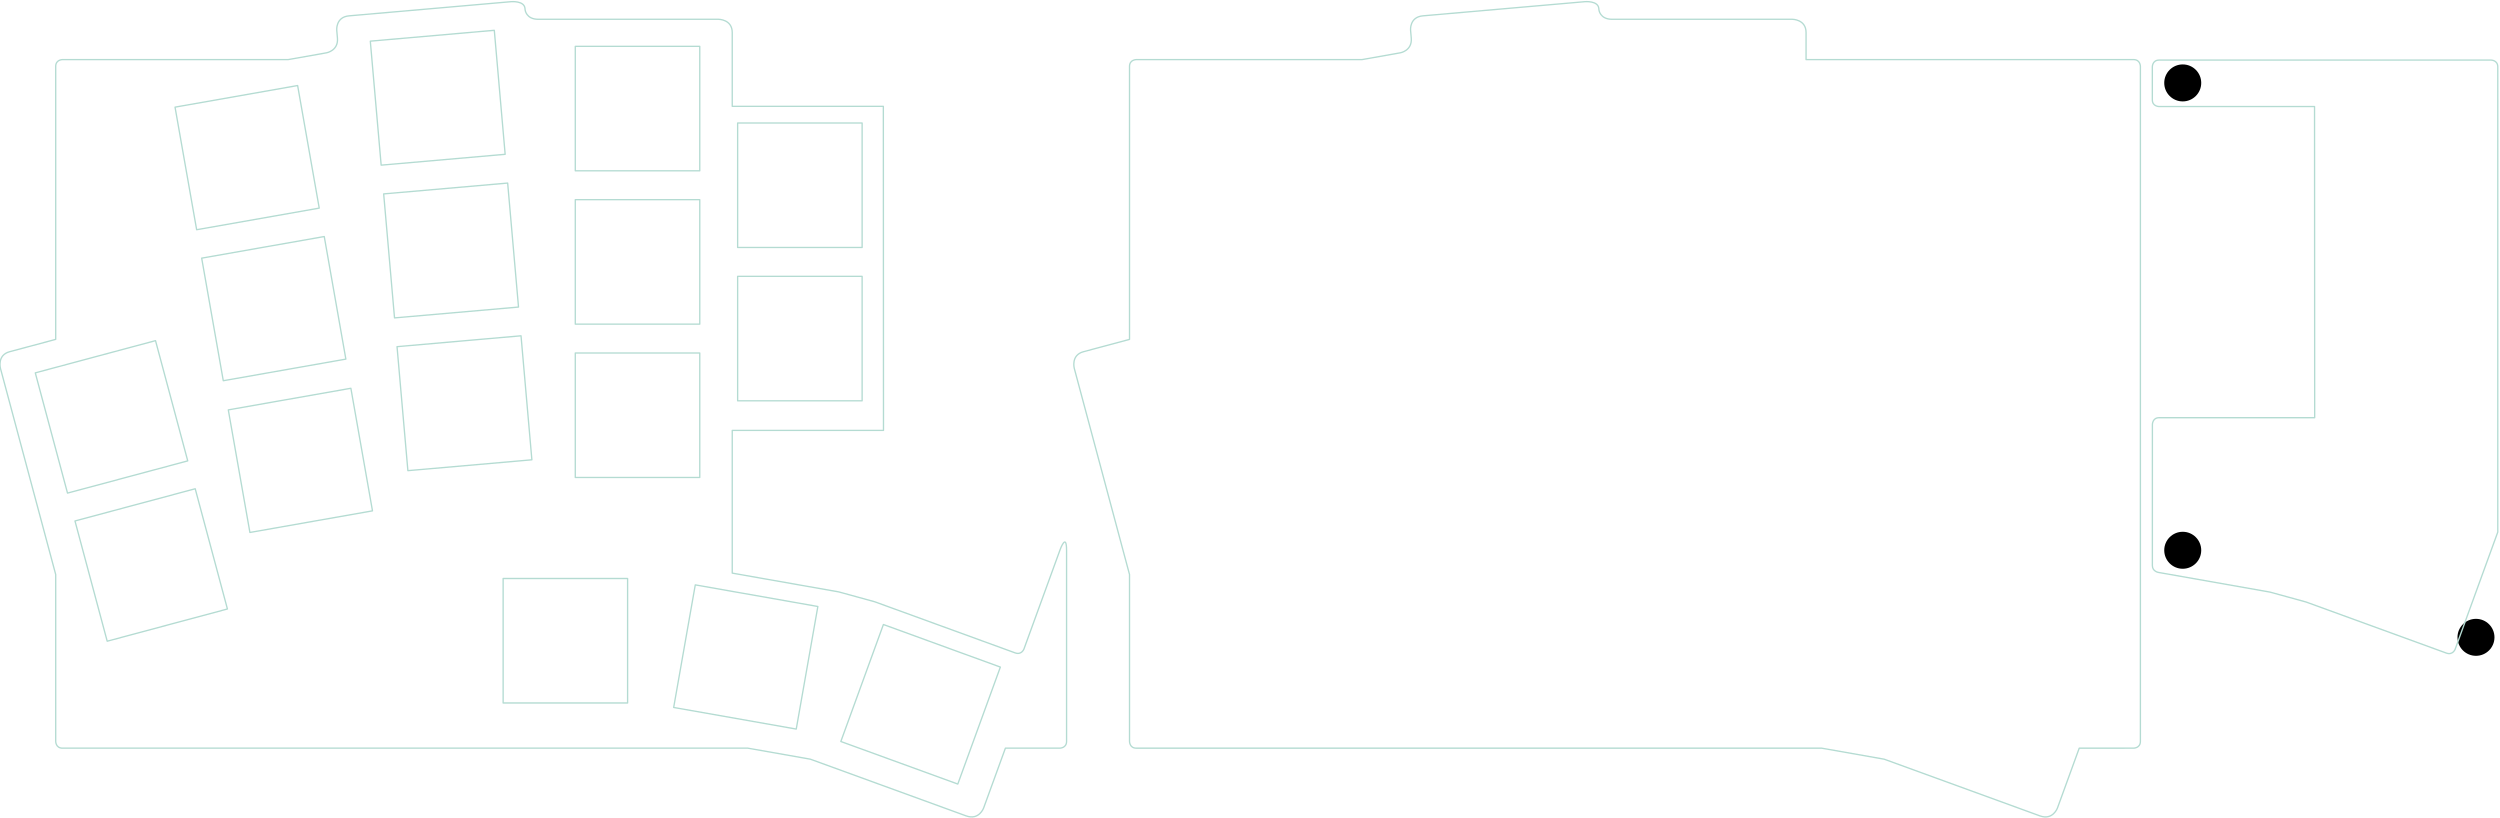 <?xml version="1.0" encoding="UTF-8" standalone="no"?>
<!-- Created with Inkscape (http://www.inkscape.org/) -->

<svg
   version="1.1"
   id="svg2"
   width="1047.321"
   height="342.804"
   viewBox="0 0 1047.321 342.804"
   sodipodi:docname="automaton 169 edge cuts.pdf"
   inkscape:version="1.2.1 (9c6d41e410, 2022-07-14)"
   xmlns:inkscape="http://www.inkscape.org/namespaces/inkscape"
   xmlns:sodipodi="http://sodipodi.sourceforge.net/DTD/sodipodi-0.dtd"
   xmlns="http://www.w3.org/2000/svg"
   xmlns:svg="http://www.w3.org/2000/svg">
  <defs
     id="defs6">
    <clipPath
       clipPathUnits="userSpaceOnUse"
       id="clipPath18">
      <path
         d="M 0,257.103 H 785.491 V 0 H 0 Z"
         id="path16" />
    </clipPath>
  </defs>
  <sodipodi:namedview
     id="namedview4"
     pagecolor="#ffffff"
     bordercolor="#000000"
     borderopacity="0.25"
     inkscape:showpageshadow="2"
     inkscape:pageopacity="0.0"
     inkscape:pagecheckerboard="0"
     inkscape:deskcolor="#d1d1d1"
     showgrid="false"
     inkscape:zoom="1.2469908"
     inkscape:cx="504.81527"
     inkscape:cy="171.61313"
     inkscape:window-width="2560"
     inkscape:window-height="1377"
     inkscape:window-x="2552"
     inkscape:window-y="-8"
     inkscape:window-maximized="1"
     inkscape:current-layer="g10">
    <inkscape:page
       x="0"
       y="0"
       id="page8"
       width="1047.321"
       height="342.804" />
  </sodipodi:namedview>
  <g
     id="g10"
     inkscape:groupmode="layer"
     inkscape:label="Page 1"
     transform="matrix(1.333,0,0,-1.333,0,342.804)">
    <g
       id="g12">
      <g
         id="g14"
         clip-path="url(#clipPath18)">
        <g
           id="g20"
           transform="translate(301.009,10.756)">
          <path
             d="m 0,0 -36.757,13.379 13.379,36.763 36.757,-13.379 z m -50.77,17.281 -38.522,6.793 6.793,38.525 38.522,-6.793 z m -53,8.203 h -39.117 v 39.117 h 39.117 z m -72.464,111.981 38.968,3.41 3.411,-38.969 -38.968,-3.41 z m -4.199,48.008 38.968,3.406 3.41,-38.969 -38.968,-3.406 z m -3.692,42.205 v 0 l -0.508,5.798 38.969,3.411 3.41,-38.969 -38.968,-3.41 z m -38.347,-148.608 -6.793,38.525 38.523,6.792 6.793,-38.524 z m -44.851,-34.172 -10.125,37.786 37.784,10.125 10.125,-37.786 z m -16.18,60.379 v -0.002 l -6.419,23.955 6.419,1.721 v -0.001 l 31.366,8.405 10.125,-37.785 -37.784,-10.125 z m 76.026,114.254 6.79,-38.523 -38.523,-6.793 -6.793,38.523 z m 15.16,-85.98 -38.522,-6.793 -6.793,38.523 38.522,6.793 z M -81.09,96.349 h -39.121 v 39.121 h 39.121 z m -39.12,87.307 h 39.121 v -39.117 h -39.121 z m -0.001,48.188 h 39.121 v -39.118 h -39.12 v 34.952 h -0.001 z m 51.024,-111.398 v 39.116 h 39.121 v -39.116 -0.001 h -39.121 z m 0,48.187 v 39.117 0.001 h 39.121 v -0.001 -39.117 0 H -69.187 Z M 32.165,73.686 20.801,42.469 c 0,0 -0.722,-1.989 -2.781,-1.24 l -44.103,16.054 -11.329,3.11 -33.472,5.904 v 2.842 42.007 h 47.529 v 4.056 0 1.111 3.903 h -0.002 l -0.041,92.775 h -47.486 v 14.687 h -0.001 v 8.498 c 0,4.174 -4.309,4.174 -4.309,4.174 h -1.967 -54.678 c -3.884,0 -4.148,3.014 -4.148,3.014 l -0.034,0.39 c -0.218,2.492 -4.363,2.129 -4.363,2.129 l -50.916,-4.451 c -4.241,-0.371 -3.88,-4.501 -3.88,-4.501 l 0.219,-2.5 c 0.346,-3.949 -3.411,-4.614 -3.411,-4.614 l -12.08,-2.139 h -70.924 c 0,0 -2.127,0 -2.127,-2.128 v -85.796 l -14.477,-3.879 c -3.999,-1.071 -2.887,-5.224 -2.887,-5.224 l 13.415,-50.059 3.949,-14.738 V 13.41 c 0,0 0,-2.125 2.127,-2.125 H -65.997 L -46.332,7.818 2.609,-9.998 c 4.072,-1.482 5.51,2.469 5.51,2.469 l 6.847,18.814 h 17.095 c 0,0 2.127,0 2.127,2.125 v 49.161 10.837 c 0,5.84 -2.023,0.278 -2.023,0.278 z"
             style="fill:none;stroke:#b4dbd2;stroke-width:0.425;stroke-linecap:round;stroke-linejoin:round;stroke-miterlimit:4;stroke-dasharray:none;stroke-opacity:1"
             id="path22" />
        </g>
        <g
           id="g24"
           transform="translate(670.545,238.434)">
          <path
             d="m 0,0 h -102.945 v 8.498 c 0,4.174 -4.31,4.174 -4.31,4.174 h -56.644 c -3.885,0 -4.149,3.014 -4.149,3.014 l -0.034,0.39 c -0.218,2.492 -4.362,2.13 -4.362,2.13 l -50.916,-4.452 c -4.242,-0.371 -3.88,-4.501 -3.88,-4.501 l 0.219,-2.5 c 0.345,-3.948 -3.411,-4.614 -3.411,-4.614 L -242.512,0 h -70.925 c 0,0 -2.127,0 -2.127,-2.127 v -85.796 l -14.477,-3.88 c -3.999,-1.071 -2.886,-5.223 -2.886,-5.223 l 13.414,-50.06 3.949,-14.735 v -52.447 c 0,0 0,-2.125 2.127,-2.125 h 215.379 l 19.665,-3.466 48.942,-17.817 c 4.071,-1.482 5.51,2.469 5.51,2.469 l 6.846,18.814 H 0 c 0,0 2.127,0 2.127,2.125 V -2.127 c 0,0 0,2.127 -2.127,2.127 z"
             style="fill:none;stroke:#b4dbd2;stroke-width:0.425;stroke-linecap:round;stroke-linejoin:round;stroke-miterlimit:4;stroke-dasharray:none;stroke-opacity:1"
             id="path26" />
        </g>
        <g
           id="g28"
           transform="translate(691.79,84.231)">
          <path
             d="m 0,0 c 0,-3.211 -2.602,-5.812 -5.812,-5.812 -3.211,0 -5.813,2.601 -5.813,5.812 0,3.207 2.602,5.81 5.813,5.81 C -2.602,5.81 0,3.207 0,0"
             style="fill:#000000;fill-opacity:1;fill-rule:nonzero;stroke:none"
             id="path30" />
        </g>
        <g
           id="g32"
           transform="translate(783.95,56.872)">
          <path
             d="m 0,0 c 0,-3.211 -2.602,-5.813 -5.812,-5.813 -3.211,0 -5.813,2.602 -5.813,5.813 0,3.207 2.602,5.808 5.813,5.808 C -2.602,5.808 0,3.207 0,0"
             style="fill:#000000;fill-opacity:1;fill-rule:nonzero;stroke:none"
             id="path34" />
        </g>
        <g
           id="g36"
           transform="translate(691.79,231.11)">
          <path
             d="m 0,0 c 0,-3.211 -2.602,-5.813 -5.812,-5.813 -3.211,0 -5.813,2.602 -5.813,5.813 0,3.211 2.602,5.812 5.813,5.812 C -2.602,5.812 0,3.211 0,0"
             style="fill:#000000;fill-opacity:1;fill-rule:nonzero;stroke:none"
             id="path38" />
        </g>
        <g
           id="g40"
           transform="translate(676.424,236.157)">
          <path
             d="m 0,0 v -10.363 c 0.003,-2.109 2.126,-2.109 2.126,-2.109 h 48.853 l 0.043,-97.79 H 2.126 c -2.105,0 -2.105,-2.157 -2.105,-2.157 0,0 -0.01,-42.52 -0.01,-44.326 0,-1.806 1.875,-2.137 1.875,-2.137 l 35.08,-6.187 11.328,-3.11 44.104,-16.054 c 2.058,-0.749 2.782,1.24 2.782,1.24 l 13.386,36.779 V 0 c 0,2.127 -2.126,2.127 -2.126,2.127 H 2.126 C 0,2.127 0,0 0,0 Z"
             style="fill:none;stroke:#b4dbd2;stroke-width:0.425;stroke-linecap:round;stroke-linejoin:round;stroke-miterlimit:4;stroke-dasharray:none;stroke-opacity:1"
             id="path42" />
        </g>
      </g>
    </g>
  </g>
</svg>
